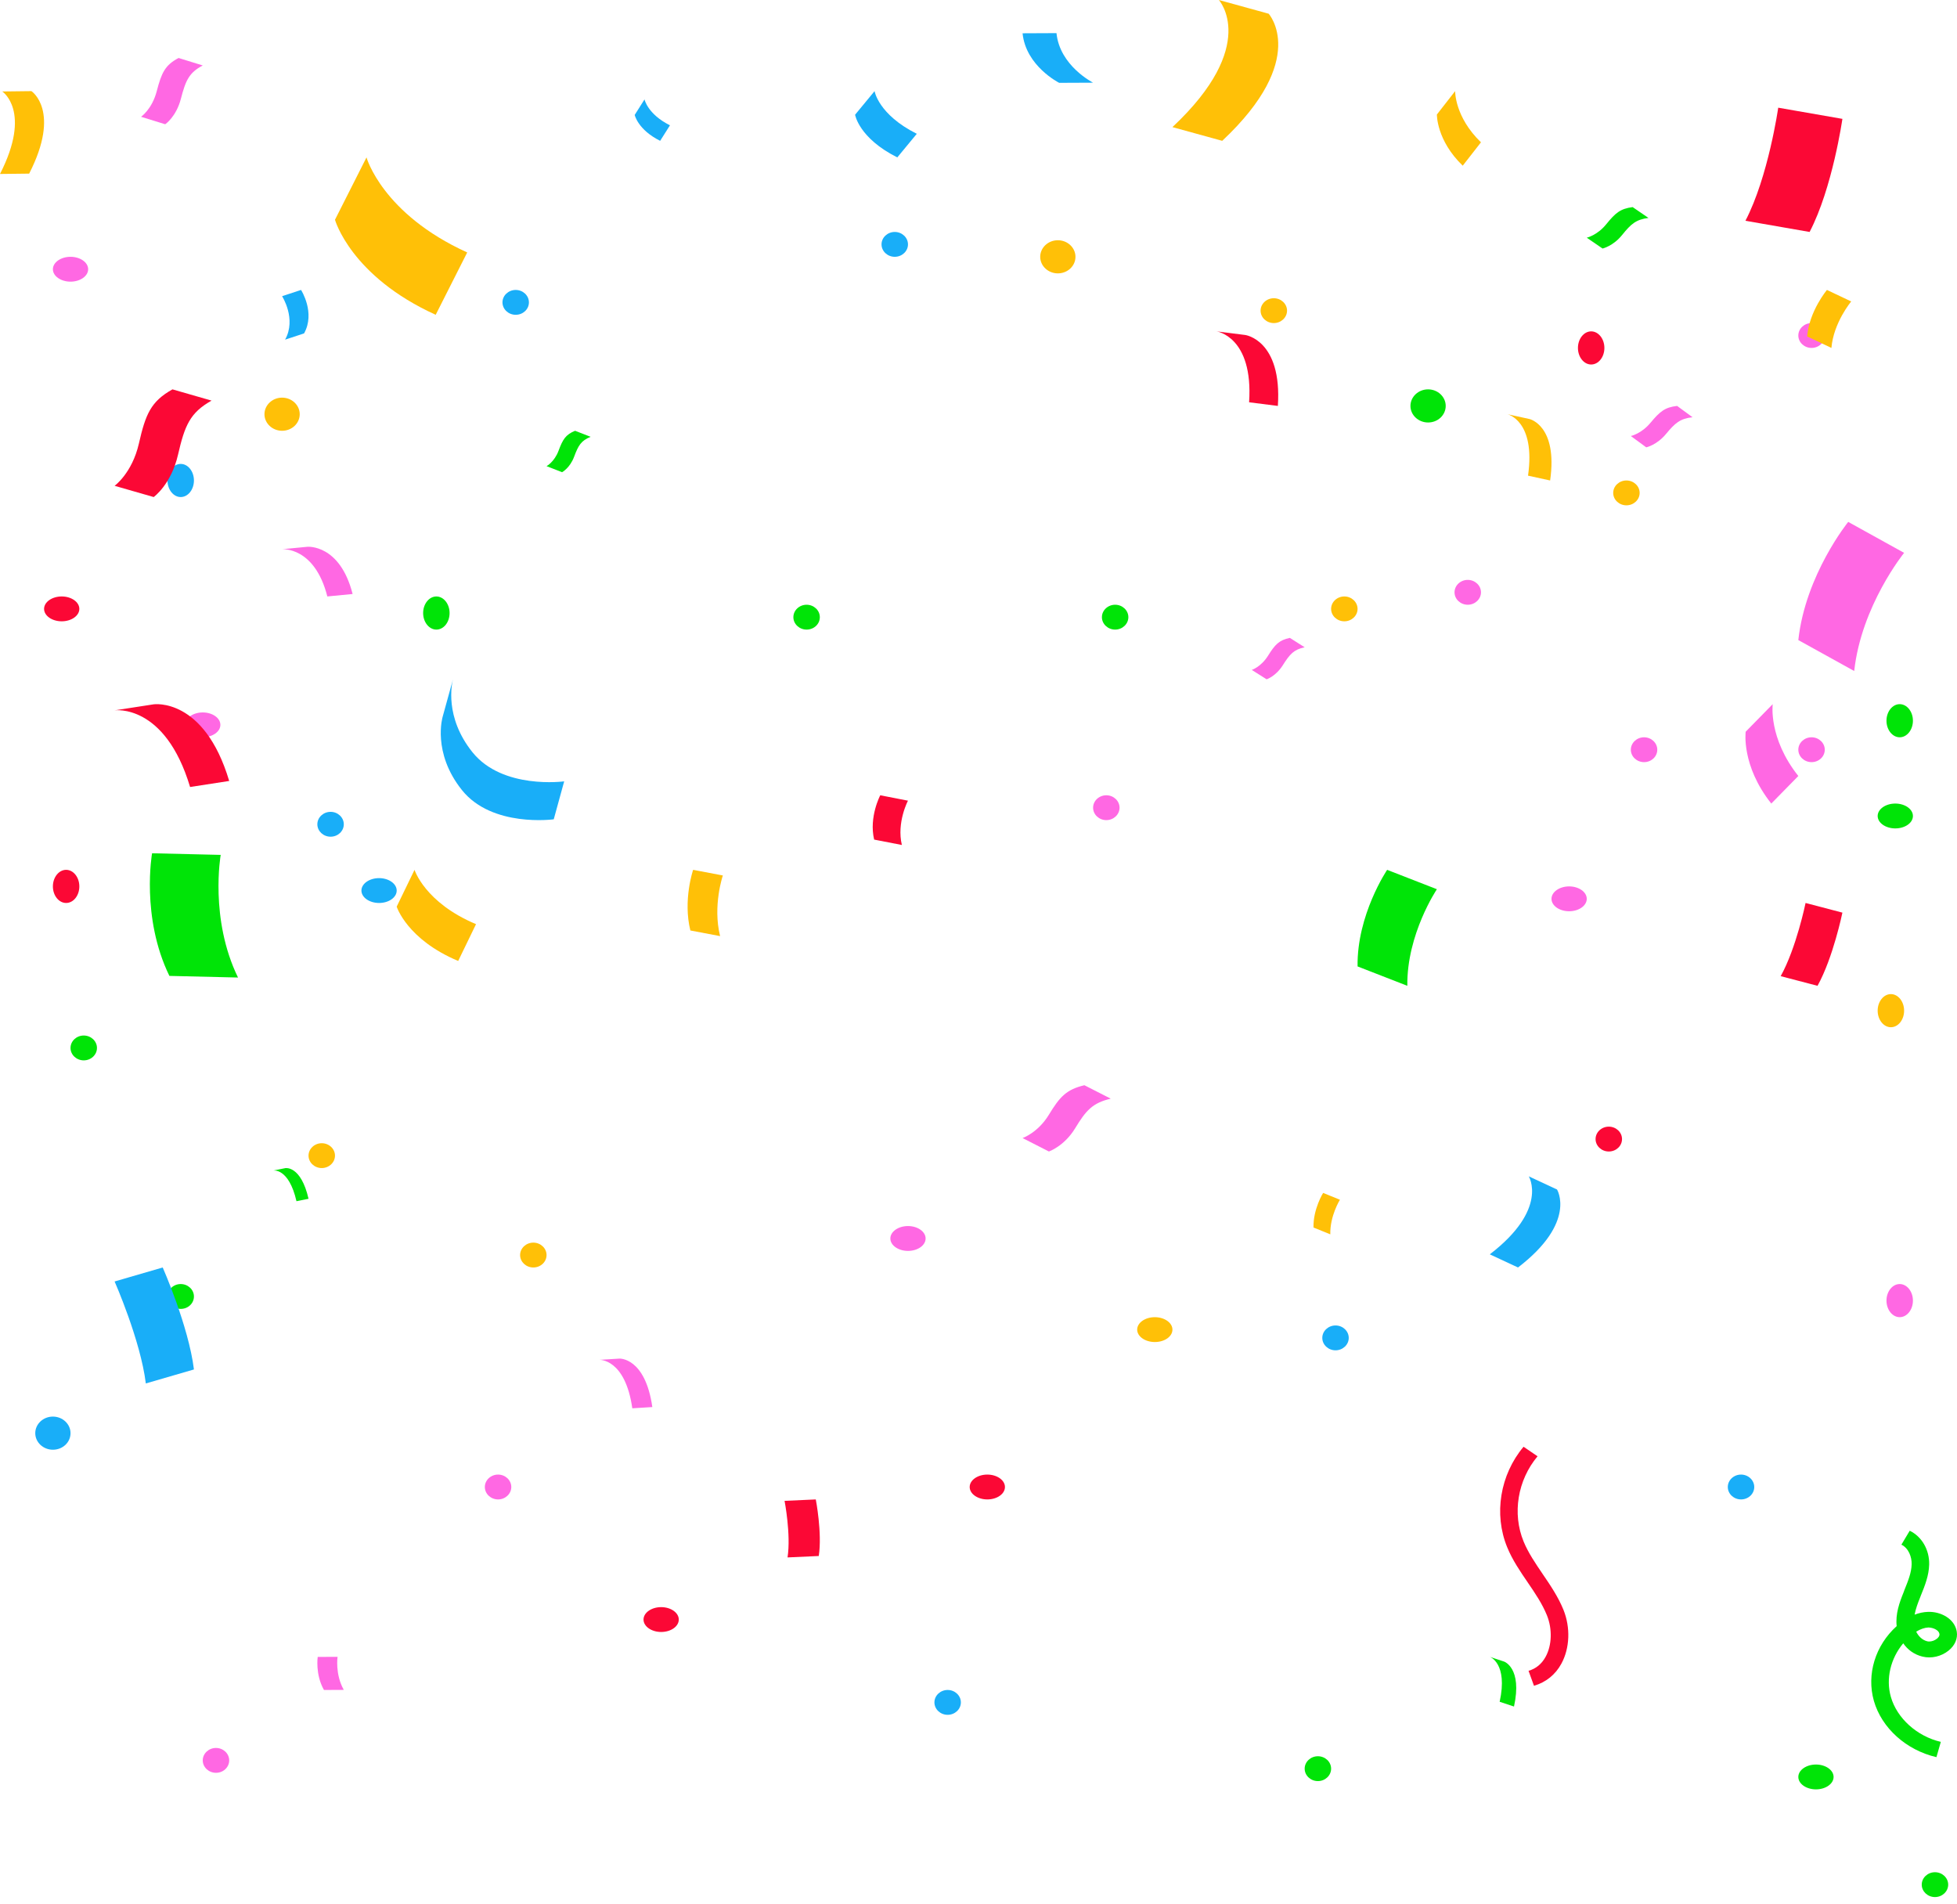 <svg width="222" height="216" viewBox="0 0 222 216" fill="none" xmlns="http://www.w3.org/2000/svg">
<path d="M186 55.908C186 55.132 185.325 54.498 184.5 54.498C183.675 54.498 183 55.132 183 55.908C183 56.684 183.675 57.317 184.5 57.317C185.325 57.317 186 56.684 186 55.908Z" fill="#FFC007"/>
<path d="M39 93.493C39 92.718 38.325 92.084 37.5 92.084C36.675 92.084 36 92.718 36 93.493C36 94.269 36.675 94.903 37.5 94.903C38.325 94.903 39 94.277 39 93.493Z" fill="#19AEF8"/>
<path d="M45 101.01C45 100.235 44.101 99.601 43 99.601C41.899 99.601 41 100.235 41 101.01C41 101.786 41.899 102.42 43 102.42C44.101 102.42 45 101.794 45 101.01Z" fill="#19AEF8"/>
<path d="M184 129.199C184 128.424 183.325 127.79 182.5 127.79C181.675 127.79 181 128.424 181 129.199C181 129.975 181.675 130.609 182.5 130.609C183.325 130.609 184 129.983 184 129.199Z" fill="#FB0835"/>
<path d="M207 38.055C207 37.279 206.325 36.645 205.5 36.645C204.675 36.645 204 37.279 204 38.055C204 38.831 204.675 39.464 205.5 39.464C206.325 39.464 207 38.831 207 38.055Z" fill="#FF68E3"/>
<path d="M58 168.664C58 167.888 57.325 167.254 56.5 167.254C55.675 167.254 55 167.888 55 168.664C55 169.439 55.675 170.073 56.5 170.073C57.325 170.073 58 169.439 58 168.664Z" fill="#FF68E3"/>
<path d="M217 81.748C217 80.714 216.325 79.869 215.5 79.869C214.675 79.869 214 80.714 214 81.748C214 82.782 214.675 83.627 215.5 83.627C216.325 83.627 217 82.782 217 81.748Z" fill="#00E407"/>
<path d="M217 92.554C217 91.778 216.101 91.144 215 91.144C213.899 91.144 213 91.778 213 92.554C213 93.329 213.899 93.963 215 93.963C216.101 93.963 217 93.338 217 92.554Z" fill="#00E407"/>
<path d="M51 69.533C51 68.499 50.325 67.654 49.5 67.654C48.675 67.654 48 68.499 48 69.533C48 70.567 48.675 71.412 49.5 71.412C50.334 71.412 51 70.578 51 69.533Z" fill="#00E407"/>
<path d="M9 69.063C9 68.287 8.101 67.653 7 67.653C5.899 67.653 5 68.287 5 69.063C5 69.838 5.899 70.472 7 70.472C8.101 70.472 9 69.838 9 69.063Z" fill="#FB0835"/>
<path d="M105 140.475C105 139.699 104.101 139.065 103 139.065C101.899 139.065 101 139.699 101 140.475C101 141.25 101.899 141.884 103 141.884C104.101 141.884 105 141.259 105 140.475Z" fill="#FF68E3"/>
<path d="M188 85.037C188 84.261 187.325 83.627 186.5 83.627C185.675 83.627 185 84.261 185 85.037C185 85.812 185.675 86.446 186.5 86.446C187.325 86.446 188 85.821 188 85.037Z" fill="#FF68E3"/>
<path d="M208 201.551C208 200.775 207.101 200.142 206 200.142C204.899 200.142 204 200.775 204 201.551C204 202.327 204.899 202.96 206 202.96C207.101 202.96 208 202.327 208 201.551Z" fill="#00E407"/>
<path d="M221 213.766C221 212.991 220.325 212.357 219.5 212.357C218.675 212.357 218 212.991 218 213.766C218 214.542 218.675 215.176 219.5 215.176C220.325 215.176 221 214.542 221 213.766Z" fill="#00E407"/>
<path d="M38 131.079C38 130.303 37.325 129.669 36.5 129.669C35.675 129.669 35 130.303 35 131.079C35 131.854 35.675 132.488 36.5 132.488C37.325 132.488 38 131.854 38 131.079Z" fill="#FFC007"/>
<path d="M122 29.129C122 28.094 121.101 27.249 120 27.249C118.899 27.249 118 28.094 118 29.129C118 30.163 118.899 31.008 120 31.008C121.101 31.008 122 30.174 122 29.129Z" fill="#FFC007"/>
<path d="M199 168.664C199 167.888 198.325 167.254 197.5 167.254C196.675 167.254 196 167.888 196 168.664C196 169.439 196.675 170.073 197.5 170.073C198.325 170.073 199 169.448 199 168.664Z" fill="#19AEF8"/>
<path d="M168 67.184C168 66.408 167.325 65.774 166.5 65.774C165.675 65.774 165 66.408 165 67.184C165 67.959 165.675 68.593 166.5 68.593C167.325 68.593 168 67.959 168 67.184Z" fill="#FF68E3"/>
<path d="M25 82.218C25 81.442 24.101 80.808 23 80.808C21.899 80.808 21 81.442 21 82.218C21 82.994 21.899 83.627 23 83.627C24.101 83.619 25 82.994 25 82.218Z" fill="#FF68E3"/>
<path d="M62 142.354C62 141.579 61.325 140.945 60.5 140.945C59.675 140.945 59 141.579 59 142.354C59 143.13 59.675 143.764 60.5 143.764C61.325 143.764 62 143.138 62 142.354Z" fill="#FFC007"/>
<path d="M34 46.982C34 45.947 33.101 45.102 32 45.102C30.899 45.102 30 45.947 30 46.982C30 48.016 30.899 48.861 32 48.861C33.112 48.861 34 48.016 34 46.982Z" fill="#FFC007"/>
<path d="M10 30.538C10 29.762 9.101 29.128 8 29.128C6.899 29.128 6 29.762 6 30.538C6 31.313 6.899 31.947 8 31.947C9.101 31.947 10 31.313 10 30.538Z" fill="#FF68E3"/>
<path d="M127 91.614C127 90.838 126.325 90.204 125.5 90.204C124.675 90.204 124 90.838 124 91.614C124 92.39 124.675 93.023 125.5 93.023C126.325 93.023 127 92.39 127 91.614Z" fill="#FF68E3"/>
<path d="M77 183.698C77 182.922 76.101 182.289 75 182.289C73.899 182.289 73 182.922 73 183.698C73 184.474 73.899 185.107 75 185.107C76.101 185.107 77 184.482 77 183.698Z" fill="#FB0835"/>
<path d="M22 54.499C22 53.465 21.325 52.619 20.5 52.619C19.675 52.619 19 53.465 19 54.499C19 55.533 19.675 56.378 20.5 56.378C21.325 56.378 22 55.533 22 54.499Z" fill="#19AEF8"/>
<path d="M11 118.864C11 118.088 10.325 117.454 9.5 117.454C8.675 117.454 8 118.088 8 118.864C8 119.639 8.675 120.273 9.5 120.273C10.325 120.273 11 119.639 11 118.864Z" fill="#00E407"/>
<path d="M216 114.635C216 113.601 215.325 112.756 214.5 112.756C213.675 112.756 213 113.601 213 114.635C213 115.669 213.675 116.514 214.5 116.514C215.325 116.514 216 115.68 216 114.635Z" fill="#FFC007"/>
<path d="M93 70.003C93 69.227 92.326 68.593 91.5 68.593C90.675 68.593 90 69.227 90 70.003C90 70.778 90.675 71.412 91.5 71.412C92.334 71.412 93 70.787 93 70.003Z" fill="#00E407"/>
<path d="M22 147.052C22 146.277 21.325 145.643 20.5 145.643C19.675 145.643 19 146.277 19 147.052C19 147.828 19.675 148.462 20.5 148.462C21.334 148.462 22 147.836 22 147.052Z" fill="#00E407"/>
<path d="M151 200.612C151 199.836 150.325 199.202 149.5 199.202C148.675 199.202 148 199.836 148 200.612C148 201.387 148.675 202.021 149.5 202.021C150.325 202.021 151 201.387 151 200.612Z" fill="#00E407"/>
<path d="M9 100.541C9 99.507 8.325 98.661 7.5 98.661C6.675 98.661 6 99.507 6 100.541C6 101.575 6.675 102.42 7.5 102.42C8.325 102.42 9 101.586 9 100.541Z" fill="#FB0835"/>
<path d="M26 199.672C26 198.896 25.325 198.262 24.5 198.262C23.675 198.262 23 198.896 23 199.672C23 200.447 23.675 201.081 24.5 201.081C25.334 201.081 26 200.447 26 199.672Z" fill="#FF68E3"/>
<path d="M146 35.236C146 34.46 145.325 33.827 144.5 33.827C143.675 33.827 143 34.46 143 35.236C143 36.012 143.675 36.645 144.5 36.645C145.325 36.645 146 36.012 146 35.236Z" fill="#FFC007"/>
<path d="M217 147.522C217 146.488 216.325 145.643 215.5 145.643C214.675 145.643 214 146.488 214 147.522C214 148.556 214.675 149.401 215.5 149.401C216.325 149.401 217 148.556 217 147.522Z" fill="#FF68E3"/>
<path d="M114 168.664C114 167.888 113.101 167.254 112 167.254C110.899 167.254 110 167.888 110 168.664C110 169.439 110.899 170.073 112 170.073C113.101 170.073 114 169.448 114 168.664Z" fill="#FB0835"/>
<path d="M154 69.063C154 68.287 153.325 67.653 152.5 67.653C151.675 67.653 151 68.287 151 69.063C151 69.838 151.675 70.472 152.5 70.472C153.325 70.472 154 69.838 154 69.063Z" fill="#FFC007"/>
<path d="M182 39.465C182 38.43 181.325 37.585 180.5 37.585C179.675 37.585 179 38.43 179 39.465C179 40.499 179.675 41.344 180.5 41.344C181.325 41.344 182 40.51 182 39.465Z" fill="#FB0835"/>
<path d="M180 101.95C180 101.174 179.101 100.54 178 100.54C176.899 100.54 176 101.174 176 101.95C176 102.726 176.899 103.359 178 103.359C179.101 103.359 180 102.726 180 101.95Z" fill="#FF68E3"/>
<path d="M8 162.556C8 161.522 7.101 160.677 6 160.677C4.899 160.677 4 161.522 4 162.556C4 163.59 4.899 164.436 6 164.436C7.112 164.436 8 163.602 8 162.556Z" fill="#19AEF8"/>
<path d="M164 46.042C164 45.008 163.101 44.163 162 44.163C160.899 44.163 160 45.008 160 46.042C160 47.076 160.899 47.921 162 47.921C163.112 47.921 164 47.076 164 46.042Z" fill="#00E407"/>
<path d="M207 85.037C207 84.261 206.325 83.627 205.5 83.627C204.675 83.627 204 84.261 204 85.037C204 85.812 204.675 86.446 205.5 86.446C206.325 86.446 207 85.821 207 85.037Z" fill="#FF68E3"/>
<path d="M103 27.719C103 26.943 102.325 26.309 101.5 26.309C100.675 26.309 100 26.943 100 27.719C100 28.495 100.675 29.128 101.5 29.128C102.325 29.128 103 28.495 103 27.719Z" fill="#19AEF8"/>
<path d="M133 150.811C133 150.035 132.101 149.401 131 149.401C129.899 149.401 129 150.035 129 150.811C129 151.586 129.899 152.22 131 152.22C132.112 152.22 133 151.595 133 150.811Z" fill="#FFC007"/>
<path d="M153 151.751C153 150.975 152.325 150.341 151.5 150.341C150.675 150.341 150 150.975 150 151.751C150 152.526 150.675 153.16 151.5 153.16C152.325 153.16 153 152.526 153 151.751Z" fill="#19AEF8"/>
<path d="M109 193.094C109 192.319 108.325 191.685 107.5 191.685C106.675 191.685 106 192.319 106 193.094C106 193.87 106.675 194.504 107.5 194.504C108.325 194.504 109 193.87 109 193.094Z" fill="#19AEF8"/>
<path d="M60 34.297C60 33.521 59.325 32.887 58.5 32.887C57.675 32.887 57 33.521 57 34.297C57 35.072 57.675 35.706 58.5 35.706C59.325 35.706 60 35.081 60 34.297Z" fill="#19AEF8"/>
<path d="M128 70.003C128 69.227 127.325 68.593 126.5 68.593C125.675 68.593 125 69.227 125 70.003C125 70.778 125.675 71.412 126.5 71.412C127.325 71.412 128 70.778 128 70.003Z" fill="#00E407"/>
<path d="M141.262 37.997L138 37.585C138 37.585 142.192 38.158 141.697 45.63L144.959 46.042C145.454 38.561 141.262 37.997 141.262 37.997Z" fill="#FB0835"/>
<path d="M210 34.193L207.246 32.887C207.246 32.887 205.248 35.264 205 38.159L207.754 39.464C208.002 36.57 210 34.193 210 34.193Z" fill="#FFC007"/>
<path d="M53.595 85.32C50.392 81.33 51.264 77.521 51.387 77.05L50.212 81.305C50.212 81.305 48.99 85.363 52.411 89.626C55.832 93.89 62.816 92.931 62.816 92.931L64 88.625C64 88.625 57.016 89.584 53.595 85.32Z" fill="#19AEF8"/>
<path d="M209 103.515L204.822 102.42C204.822 102.42 203.77 107.542 202 110.721L206.178 111.816C207.948 108.637 209 103.515 209 103.515Z" fill="#FB0835"/>
<path d="M3.565 10.336L0.257 10.375C0.257 10.375 3.651 12.602 8.16295e-07 19.732L3.308 19.694C6.959 12.564 3.565 10.336 3.565 10.336Z" fill="#FFC007"/>
<path d="M163 100.86L157.356 98.662C157.356 98.662 153.912 103.756 154.002 109.618L159.646 111.816C159.566 105.954 163 100.86 163 100.86Z" fill="#00E407"/>
<path d="M70.272 154.1L68 154.241C68 154.241 70.92 154.09 71.728 159.737L74 159.596C73.192 153.95 70.272 154.1 70.272 154.1Z" fill="#FF68E3"/>
<path d="M65.236 48.861C64.164 49.3 63.842 49.836 63.364 51.118C62.887 52.4 62 52.874 62 52.874L63.764 53.559C63.764 53.559 64.651 53.085 65.129 51.803C65.606 50.521 65.918 49.985 67 49.546L65.236 48.861Z" fill="#00E407"/>
<path d="M19.565 44.163C17.11 45.536 16.515 46.97 15.752 50.323C14.981 53.676 13 55.102 13 55.102L17.435 56.378C17.435 56.378 19.416 54.952 20.188 51.599C20.959 48.246 21.555 46.812 24 45.439L19.565 44.163Z" fill="#FB0835"/>
<path d="M123.013 123.092C120.947 123.585 120.216 124.414 118.977 126.449C117.737 128.485 116 129.084 116 129.084L118.987 130.609C118.987 130.609 120.725 130.01 121.964 127.974C123.203 125.938 123.924 125.11 126 124.616L123.013 123.092Z" fill="#FF68E3"/>
<path d="M216 62.707L209.66 59.197C209.66 59.197 204.809 65.18 204 72.601L210.34 76.11C211.149 68.69 216 62.707 216 62.707Z" fill="#FF68E3"/>
<path d="M47.024 98.661L45 102.835C45 102.835 46.159 106.553 51.976 108.997L54 104.823C48.183 102.379 47.024 98.661 47.024 98.661Z" fill="#FFC007"/>
<path d="M143.916 1.556L138.269 -0C138.269 -0 142.906 5.134 133 14.418L138.647 15.974C148.553 6.69 143.916 1.556 143.916 1.556Z" fill="#FFC007"/>
<path d="M190.252 46.042C188.858 46.195 188.289 46.688 187.238 47.945C186.198 49.203 185 49.457 185 49.457L186.748 50.74C186.748 50.74 187.945 50.485 188.986 49.228C190.027 47.971 190.596 47.478 192 47.325L190.252 46.042Z" fill="#FF68E3"/>
<path d="M34.867 62.019L32 62.297C32 62.297 35.689 61.968 37.133 67.653L40 67.375C38.556 61.69 34.867 62.019 34.867 62.019Z" fill="#FF68E3"/>
<path d="M82 99.3L78.628 98.661C78.628 98.661 77.456 102.079 78.314 105.54L81.687 106.178C80.828 102.717 82 99.3 82 99.3Z" fill="#FFC007"/>
<path d="M41.575 17.853L38 24.926C38 24.926 39.782 31.328 49.425 35.706L53 28.633C43.357 24.255 41.575 17.853 41.575 17.853Z" fill="#FFC007"/>
<path d="M20.258 6.577C18.714 7.389 18.32 8.274 17.784 10.331C17.247 12.398 16 13.246 16 13.246L18.742 14.094C18.742 14.094 19.999 13.246 20.526 11.18C21.063 9.113 21.456 8.238 23 7.425L20.258 6.577Z" fill="#FF68E3"/>
<path d="M146.316 72.352C145.093 72.611 144.633 73.112 143.84 74.383C143.038 75.654 142 75.985 142 75.985L143.684 77.05C143.684 77.05 144.721 76.719 145.524 75.448C146.326 74.177 146.777 73.676 148 73.417L146.316 72.352Z" fill="#FF68E3"/>
<path d="M92.542 170.073L89 170.234C89 170.234 89.741 174.048 89.338 176.651L92.88 176.49C93.283 173.879 92.542 170.073 92.542 170.073Z" fill="#FB0835"/>
<path d="M34.151 32.887L32 33.594C32 33.594 33.657 36.171 32.34 38.525L34.491 37.818C35.809 35.464 34.151 32.887 34.151 32.887Z" fill="#19AEF8"/>
<path d="M25.036 96.966L17.251 96.782C17.251 96.782 15.965 104.018 19.215 110.692L27 110.876C23.75 104.211 25.036 96.966 25.036 96.966Z" fill="#00E407"/>
<path d="M32.368 132.495L31 132.77C31 132.77 32.758 132.437 33.632 136.247L35 135.972C34.126 132.162 32.368 132.495 32.368 132.495Z" fill="#00E407"/>
<path d="M170.625 188.466L169 187.927C169 187.927 171.083 188.64 170.12 193.026L171.746 193.564C172.709 189.179 170.625 188.466 170.625 188.466Z" fill="#00E407"/>
<path d="M17.437 79.887L13 80.572C13 80.572 18.709 79.743 21.563 89.265L26 88.581C23.156 79.058 17.437 79.887 17.437 79.887Z" fill="#FB0835"/>
<path d="M38.292 187.927L36.041 187.938C36.041 187.938 35.744 189.91 36.749 191.685L39 191.674C37.995 189.898 38.292 187.927 38.292 187.927Z" fill="#FF68E3"/>
<path d="M165.069 10.336L163 12.987C163 12.987 162.938 15.908 165.931 18.793L168 16.142C165.007 13.257 165.069 10.336 165.069 10.336Z" fill="#FFC007"/>
<path d="M103 90.816L99.855 90.204C99.855 90.204 98.554 92.665 99.162 95.231L102.306 95.842C101.699 93.276 103 90.816 103 90.816Z" fill="#FB0835"/>
<path d="M173.507 47.528L171 46.981C171 46.981 174.227 47.711 173.338 53.952L175.845 54.498C176.734 48.258 173.507 47.528 173.507 47.528Z" fill="#FFC007"/>
<path d="M209 13.483L201.72 12.215C201.72 12.215 200.596 20.07 198 25.041L205.28 26.31C207.877 21.338 209 13.483 209 13.483Z" fill="#FB0835"/>
<path d="M201.096 79.868L198.029 82.994C198.029 82.994 197.505 86.827 200.933 91.144L204 88.018C200.572 83.701 201.096 79.868 201.096 79.868Z" fill="#FF68E3"/>
<path d="M18.458 143.764L13 145.351C13 145.351 15.944 152.023 16.542 156.918L22 155.331C21.401 150.436 18.458 143.764 18.458 143.764Z" fill="#19AEF8"/>
<path d="M185.208 23.491C183.797 23.67 183.245 24.163 182.217 25.427C181.198 26.692 180 26.961 180 26.961L181.792 28.189C181.792 28.189 182.991 27.92 184.009 26.656C185.027 25.392 185.589 24.898 187 24.719L185.208 23.491Z" fill="#00E407"/>
<path d="M119.847 3.758L116 3.775C116.367 7.503 120.153 9.396 120.153 9.396L124 9.379C124 9.371 120.214 7.478 119.847 3.758Z" fill="#19AEF8"/>
<path d="M152 136.081L150.094 135.307C150.094 135.307 148.952 137.134 149.002 139.232L150.908 140.005C150.858 137.908 152 136.081 152 136.081Z" fill="#FFC007"/>
<path d="M176.626 134.918L173.423 133.428C173.423 133.428 175.704 137.134 169 142.274L172.203 143.764C178.907 138.624 176.626 134.918 176.626 134.918Z" fill="#19AEF8"/>
<path d="M99.21 10.336L97 13.013C97 13.013 97.424 15.665 101.789 17.853L104 15.176C99.635 12.988 99.21 10.336 99.21 10.336Z" fill="#19AEF8"/>
<path d="M73.113 11.275L72 13.035C72 13.035 72.349 14.707 74.887 15.974L76 14.214C73.462 12.948 73.113 11.275 73.113 11.275Z" fill="#19AEF8"/>
<path d="M216.636 173.624C218.008 174.285 218.882 175.786 218.843 177.457C218.813 178.708 218.356 179.852 217.908 180.951L217.819 181.184C217.561 181.818 217.312 182.488 217.193 183.141C217.69 182.953 218.187 182.846 218.693 182.828C220.134 182.765 221.734 183.596 221.973 185.062C222.102 185.848 221.764 186.644 221.039 187.224C220.214 187.886 219.091 188.145 218.097 187.903C217.123 187.671 216.388 187.099 215.901 186.393C214.47 188.1 213.903 190.414 214.5 192.479C215.195 194.9 217.471 196.947 220.164 197.572L219.667 199.306C216.239 198.51 213.456 196.008 212.572 192.925C211.717 189.923 212.731 186.626 215.156 184.445L215.156 184.436C215.007 183.069 215.464 181.782 215.951 180.585L216.04 180.335C216.448 179.325 216.835 178.378 216.855 177.422C216.875 176.609 216.517 175.599 215.692 175.206L216.636 173.624ZM218.843 186.188C219.141 186.188 219.469 186.072 219.717 185.875C219.846 185.777 220.055 185.562 220.005 185.312C219.936 184.919 219.349 184.615 218.763 184.597C218.326 184.615 217.859 184.776 217.372 185.071C217.62 185.58 218.048 186.018 218.614 186.161C218.684 186.179 218.763 186.188 218.843 186.188Z" fill="#00E407"/>
<path d="M172.83 164.098L174.42 165.18C172.154 167.878 171.528 171.676 172.84 174.857C173.367 176.135 174.162 177.297 174.996 178.53C175.871 179.808 176.765 181.13 177.362 182.604C178.167 184.615 178.077 186.947 177.123 188.699C176.447 189.95 175.364 190.817 174.013 191.21L173.396 189.512C174.241 189.271 174.887 188.734 175.334 187.921C176.05 186.617 176.109 184.767 175.483 183.221C174.957 181.916 174.152 180.728 173.297 179.477C172.442 178.226 171.558 176.93 170.972 175.492C169.431 171.738 170.167 167.271 172.83 164.098Z" fill="#FB0835"/>
</svg>
